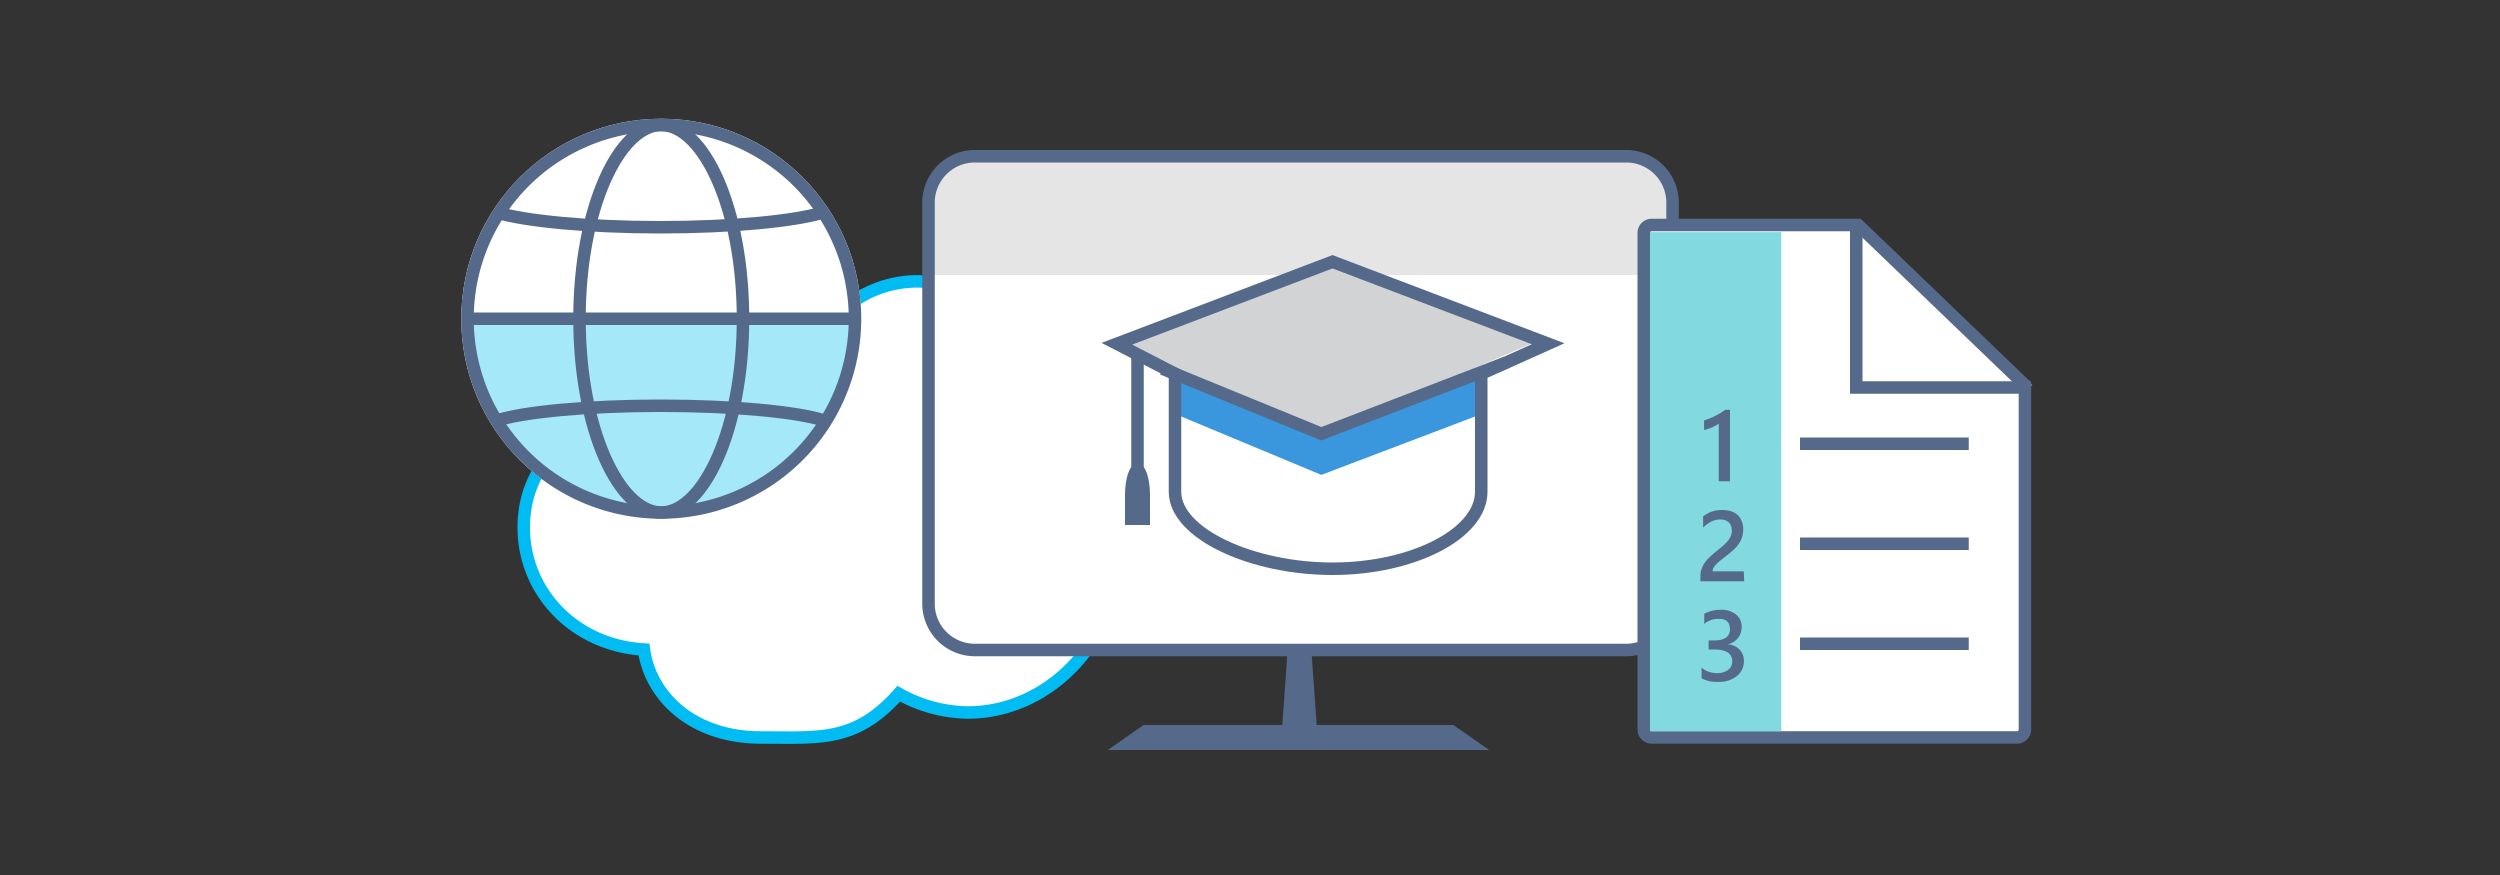 <svg xmlns="http://www.w3.org/2000/svg" viewBox="0 0 400 140"><rect x="0" y="0" width="400" height="140" fill="#333333" stroke="none"/><defs><style>.cls-1{fill:#556a8a}.cls-2,.cls-3{fill:#fff}.cls-2{stroke:#00bcf2}.cls-2,.cls-5{stroke-miterlimit:10;stroke-width:2px}.cls-4{fill:#e5e5e5}.cls-11,.cls-5{fill:none}.cls-5{stroke:#556a8a}.cls-10,.cls-6{fill:#80def9}.cls-7{fill:#83d9e0}.cls-8{fill:#d1d3d4}.cls-9{fill:#3a96dd}.cls-10{opacity:.7}</style></defs><title>dynamics-training</title><g id="ICONS"><polygon points="210.79 117.75 205.05 117.75 206 104.33 209.84 104.33 210.79 117.75" class="cls-1"/><path d="M165.4,67.47V67a20,20,0,0,0-.65-5,18,18,0,0,0-29.54-12.77C130.84,43.73,125.27,41,117.8,41c-13.15,0-23.08,11.48-23.3,24.41,0,.89.22,1.56.22,2.45C87.82,71.21,83.8,77,83.8,84.36c0,10.52,8.27,18.94,19.23,19.56,1,7.3,7.55,14.08,18.77,14.08,9.46,0,15.1.76,22-7a23.25,23.25,0,0,0,11,3c13.25,0,24-11.75,24-25A24,24,0,0,0,165.4,67.47Z" class="cls-2"/><path d="M260.17,25H156a7.42,7.42,0,0,0-7.44,7.35v64.3A7.42,7.42,0,0,0,156,104H260.17a7.42,7.42,0,0,0,7.44-7.35V32.35A7.42,7.42,0,0,0,260.17,25Z" class="cls-3"/><path d="M267.61,32.35V44h-119V32.35A7.42,7.42,0,0,1,156,25H260.17A7.42,7.42,0,0,1,267.61,32.35Z" class="cls-4"/><path d="M260.17,25H156a7.42,7.42,0,0,0-7.44,7.35v64.3A7.42,7.42,0,0,0,156,104H260.17a7.42,7.42,0,0,0,7.44-7.35V32.35A7.42,7.42,0,0,0,260.17,25Z" class="cls-5"/><polygon points="232.54 116 182.98 116 177.26 120 238.26 120 232.54 116" class="cls-1"/><polygon points="325.2 61.69 297.25 61.69 297.25 35.07 325.2 61.69" class="cls-6"/><path d="M297.32,36h-33A1.27,1.27,0,0,0,263,37.28v79.43a1.27,1.27,0,0,0,1.27,1.28h58.45a1.27,1.27,0,0,0,1.27-1.28V61.62Z" class="cls-3"/><path d="M297.32,36h-33A1.27,1.27,0,0,0,263,37.28v79.43a1.27,1.27,0,0,0,1.27,1.28h58.45a1.27,1.27,0,0,0,1.27-1.28V61.62Z" class="cls-5"/><rect width="21" height="79.86" x="264" y="37.14" class="cls-7"/><path d="M276.8,65.57V77H275V67.78a5.87,5.87,0,0,1-1.06.6,8.87,8.87,0,0,1-1.29.43V67.27l.87-.31q.42-.16.83-.37t.83-.45q.42-.25.86-.57Z" class="cls-1"/><path d="M279.07,93h-7v-.87a3.25,3.25,0,0,1,.15-1,4,4,0,0,1,.4-.87,4.83,4.83,0,0,1,.58-.77,9.76,9.76,0,0,1,.72-.7q.38-.34.78-.66l.78-.64q.36-.3.65-.6a3.87,3.87,0,0,0,.51-.6,2.73,2.73,0,0,0,.33-.66,2.33,2.33,0,0,0,.12-.75,2,2,0,0,0-.14-.78,1.52,1.52,0,0,0-.38-.55,1.63,1.63,0,0,0-.58-.33,2.29,2.29,0,0,0-.73-.11,3.39,3.39,0,0,0-1.4.32,4.79,4.79,0,0,0-1.36,1V82.62a5.57,5.57,0,0,1,.69-.45,4.69,4.69,0,0,1,.72-.32,4.42,4.42,0,0,1,.79-.19,5.85,5.85,0,0,1,.88-.06,4.48,4.48,0,0,1,1.37.2,2.94,2.94,0,0,1,1.05.58,2.59,2.59,0,0,1,.67,1,3.46,3.46,0,0,1,.24,1.33,4.14,4.14,0,0,1-.17,1.22,3.94,3.94,0,0,1-.48,1,5.23,5.23,0,0,1-.74.89q-.44.42-1,.87l-.9.71q-.45.35-.81.68a3.79,3.79,0,0,0-.58.66,1.19,1.19,0,0,0-.22.67v0h5Z" class="cls-1"/><path d="M272.25,108.53v-1.7a3.87,3.87,0,0,0,2.46.87,2.87,2.87,0,0,0,1.78-.51,1.63,1.63,0,0,0,.67-1.37q0-1.9-2.91-1.9h-.87v-1.45h.83q2.58,0,2.58-1.79t-2-1.65a3.29,3.29,0,0,0-2.11.8V98.21a5.4,5.4,0,0,1,2.69-.64,3.6,3.6,0,0,1,2.39.75,2.39,2.39,0,0,1,.9,1.92,2.73,2.73,0,0,1-2.25,2.84v0a2.94,2.94,0,0,1,1.91.85,2.52,2.52,0,0,1,.7,1.82,3,3,0,0,1-1.13,2.43,4.56,4.56,0,0,1-3,.92A5.09,5.09,0,0,1,272.25,108.53Z" class="cls-1"/><polyline points="297 35.38 297 62 324.95 62" class="cls-5"/><line x1="288" x2="315" y1="71" y2="71" class="cls-5"/><line x1="288" x2="315" y1="87" y2="87" class="cls-5"/><line x1="288" x2="315" y1="103" y2="103" class="cls-5"/><rect width="2" height="30" x="181" y="53.88" class="cls-1" rx=".5" ry=".5"/><polygon points="176.61 55 211.41 41.88 245.01 55 211.41 69.4 176.61 55" class="cls-8"/><polygon points="237 60 211.41 69.92 187.41 59.98 187.41 65.98 211.41 75.98 236.66 66.39 237 60" class="cls-9"/><path d="M247.7,55,213.2,41.88,178.7,55l9.3,4.8V78.68C188,85.36,200.3,91,213.2,91S237,85.36,237,78.68V59.8Z" class="cls-5"/><path d="M180,84v-4.8c0-2.64.72-4.8,1.6-4.8h.8c.88,0,1.6,2.16,1.6,4.8V84Z" class="cls-1"/><polyline points="186 59 211.41 69.4 241 58" class="cls-5"/><circle cx="105.8" cy="51" r="32" class="cls-3"/><path d="M136.3,50.75a2.09,2.09,0,0,1,0,.25,30.24,30.24,0,0,1-60.48,0,2.09,2.09,0,0,1,0-.25,30.25,30.25,0,0,1,60.5,0Z" class="cls-3"/><path d="M106.05,81.5A30.82,30.82,0,0,1,75.31,51v-.5H136.8V51A30.82,30.82,0,0,1,106.05,81.5Z" class="cls-10"/><path d="M105.8,21a30,30,0,1,1-30,30,30,30,0,0,1,30-30m0-2a32,32,0,1,0,32,32,32,32,0,0,0-32-32Z" class="cls-1"/><path d="M105.8,21c5.71,0,12.08,12.32,12.08,30s-6.37,30-12.08,30S93.72,68.68,93.72,51s6.37-30,12.08-30m0-2C98,19,91.72,33.33,91.72,51S98,83,105.8,83s14.08-14.33,14.08-32-6.3-32-14.08-32Z" class="cls-1"/><path d="M131.68,34c-4.63,1.39-14.57,2.36-26.09,2.36s-21.67-1-26.23-2.4" class="cls-5"/><path d="M79.36,67.32c4.34-1.41,14.49-2.4,26.33-2.4,11.54,0,21.49.94,26,2.3" class="cls-5"/><line x1="74.74" x2="137.13" y1="51" y2="51" class="cls-5"/><rect width="64" height="64" x="73.8" y="19" class="cls-11"/></g></svg>